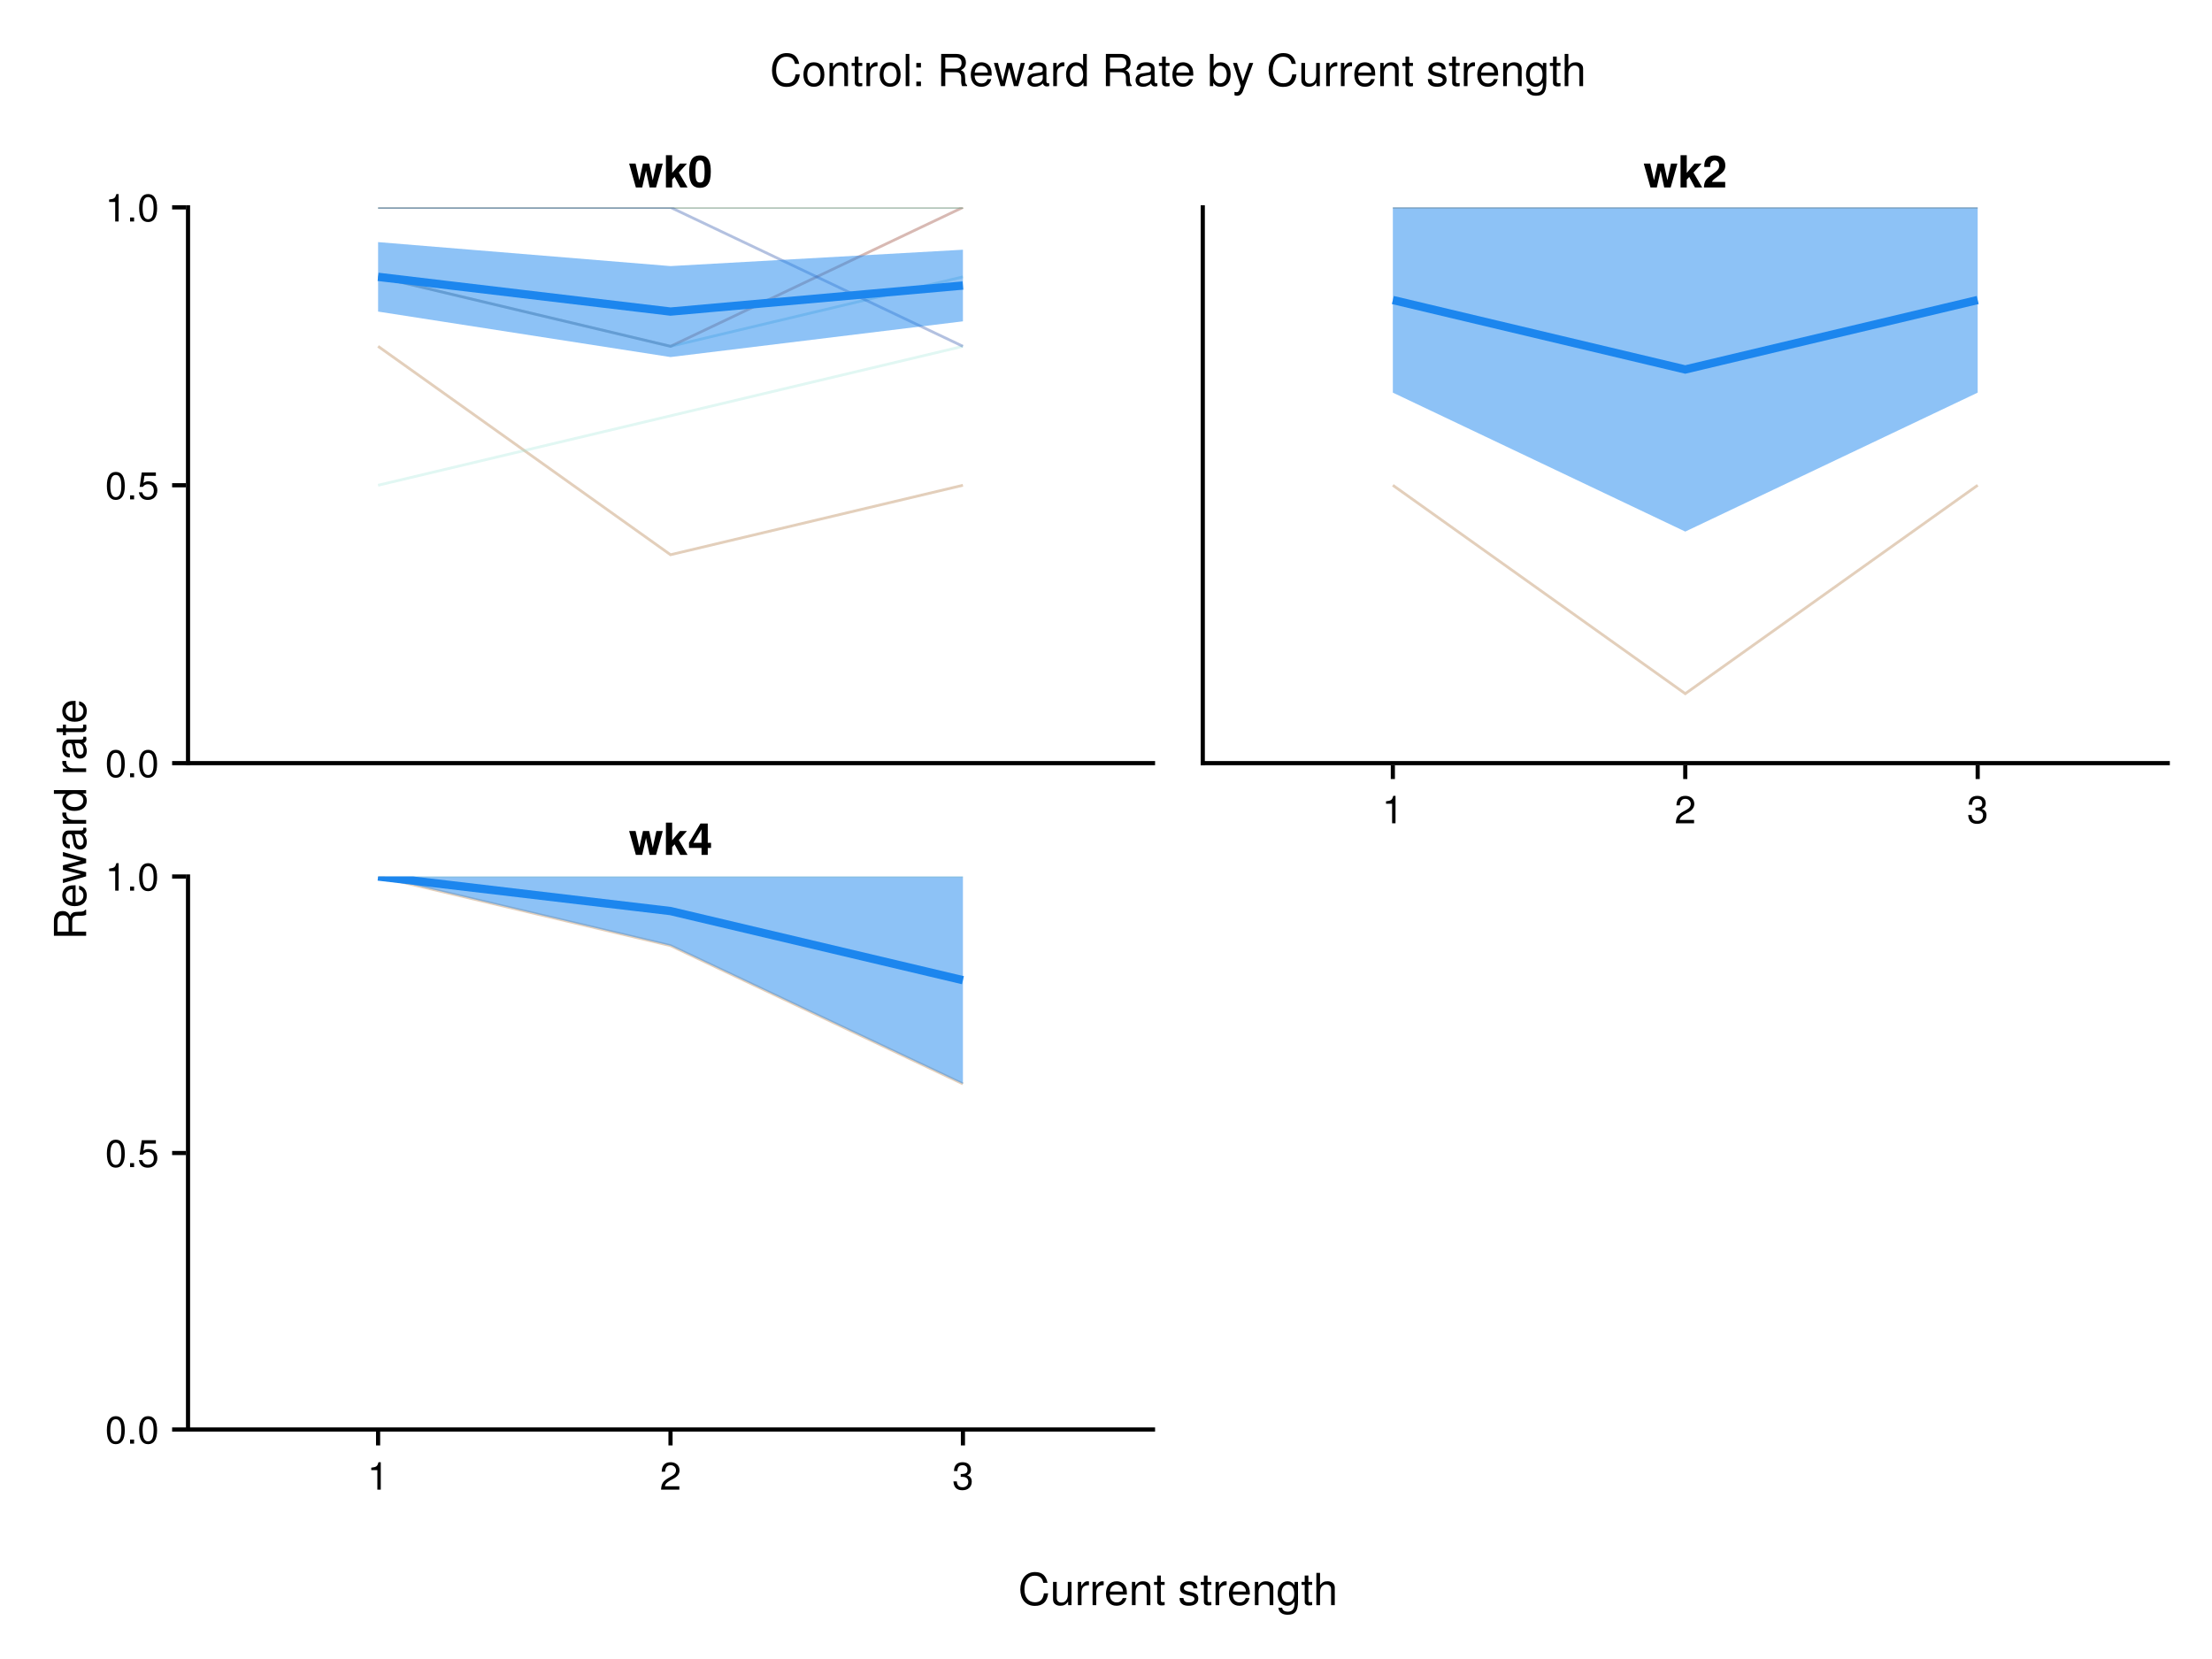 <?xml version="1.0" encoding="UTF-8"?>
<svg xmlns="http://www.w3.org/2000/svg" xmlns:xlink="http://www.w3.org/1999/xlink" width="800" height="600" viewBox="0 0 800 600">
<defs>
<g>
<g id="glyph-0-0-fbd6bccb">
<path d="M 7.094 -4.781 C 7.094 -1.516 5.953 0.203 3.844 0.203 C 1.719 0.203 0.609 -1.516 0.609 -4.859 C 0.609 -8.188 1.703 -9.922 3.844 -9.922 C 6 -9.922 7.094 -8.219 7.094 -4.781 Z M 5.844 -4.891 C 5.844 -7.547 5.188 -8.828 3.844 -8.828 C 2.516 -8.828 1.859 -7.562 1.859 -4.844 C 1.859 -2.125 2.516 -0.812 3.828 -0.812 C 5.188 -0.812 5.844 -2.078 5.844 -4.891 Z M 5.844 -4.891 "/>
</g>
<g id="glyph-0-1-fbd6bccb">
<path d="M 2.672 0 C 2.672 0 1.219 0 1.219 0 C 1.219 0 1.219 -1.453 1.219 -1.453 C 1.219 -1.453 2.672 -1.453 2.672 -1.453 C 2.672 -1.453 2.672 0 2.672 0 Z M 2.672 0 "/>
</g>
<g id="glyph-0-2-fbd6bccb">
<path d="M 7.188 -3.297 C 7.188 -1.188 5.781 0.203 3.781 0.203 C 2.016 0.203 0.891 -0.578 0.484 -2.547 C 0.484 -2.547 1.719 -2.547 1.719 -2.547 C 2.016 -1.422 2.672 -0.875 3.75 -0.875 C 5.094 -0.875 5.922 -1.688 5.922 -3.125 C 5.922 -4.594 5.078 -5.453 3.75 -5.453 C 2.984 -5.453 2.5 -5.203 1.938 -4.516 C 1.938 -4.516 0.797 -4.516 0.797 -4.516 C 0.797 -4.516 1.547 -9.719 1.547 -9.719 C 1.547 -9.719 6.656 -9.719 6.656 -9.719 C 6.656 -9.719 6.656 -8.5 6.656 -8.5 C 6.656 -8.5 2.531 -8.5 2.531 -8.5 C 2.531 -8.5 2.141 -5.938 2.141 -5.938 C 2.719 -6.359 3.281 -6.531 3.969 -6.531 C 5.875 -6.531 7.188 -5.25 7.188 -3.297 Z M 7.188 -3.297 "/>
</g>
<g id="glyph-0-3-fbd6bccb">
<path d="M 4.859 0 C 4.859 0 3.625 0 3.625 0 C 3.625 0 3.625 -7.062 3.625 -7.062 C 3.625 -7.062 1.422 -7.062 1.422 -7.062 C 1.422 -7.062 1.422 -7.953 1.422 -7.953 C 3.328 -8.188 3.609 -8.406 4.047 -9.922 C 4.047 -9.922 4.859 -9.922 4.859 -9.922 C 4.859 -9.922 4.859 0 4.859 0 Z M 4.859 0 "/>
</g>
<g id="glyph-0-4-fbd6bccb">
<path d="M 7.156 -7.016 C 7.156 -5.797 6.438 -4.766 5.047 -4.016 C 5.047 -4.016 3.656 -3.266 3.656 -3.266 C 2.438 -2.547 1.984 -2.031 1.859 -1.219 C 1.859 -1.219 7.078 -1.219 7.078 -1.219 C 7.078 -1.219 7.078 0 7.078 0 C 7.078 0 0.469 0 0.469 0 C 0.594 -2.188 1.188 -3.125 3.266 -4.297 C 3.266 -4.297 4.547 -5.031 4.547 -5.031 C 5.438 -5.531 5.891 -6.203 5.891 -6.984 C 5.891 -8.047 5.047 -8.844 3.938 -8.844 C 2.719 -8.844 2.031 -8.141 1.938 -6.484 C 1.938 -6.484 0.703 -6.484 0.703 -6.484 C 0.766 -8.891 1.953 -9.922 3.969 -9.922 C 5.859 -9.922 7.156 -8.688 7.156 -7.016 Z M 7.156 -7.016 "/>
</g>
<g id="glyph-0-5-fbd6bccb">
<path d="M 7.078 -2.891 C 7.078 -1.016 5.766 0.203 3.719 0.203 C 1.688 0.203 0.609 -0.781 0.453 -3 C 0.453 -3 1.688 -3 1.688 -3 C 1.766 -1.547 2.422 -0.875 3.766 -0.875 C 5.047 -0.875 5.828 -1.625 5.828 -2.875 C 5.828 -3.969 5.125 -4.625 3.766 -4.625 C 3.766 -4.625 3.094 -4.625 3.094 -4.625 C 3.094 -4.625 3.094 -5.656 3.094 -5.656 C 5.062 -5.656 5.531 -6.094 5.531 -7.156 C 5.531 -8.203 4.875 -8.844 3.781 -8.844 C 2.516 -8.844 1.922 -8.188 1.891 -6.719 C 1.891 -6.719 0.656 -6.719 0.656 -6.719 C 0.703 -8.828 1.766 -9.922 3.766 -9.922 C 5.656 -9.922 6.797 -8.906 6.797 -7.203 C 6.797 -6.203 6.328 -5.562 5.406 -5.188 C 6.594 -4.781 7.078 -4.094 7.078 -2.891 Z M 7.078 -2.891 "/>
</g>
<g id="glyph-1-0-fbd6bccb">
<path d="M 12.25 -8.641 C 12.25 -8.641 9.812 0 9.812 0 C 9.812 0 7.484 0 7.484 0 C 7.484 0 6.188 -6.094 6.188 -6.094 C 6.188 -6.094 4.812 0 4.812 0 C 4.812 0 2.516 0 2.516 0 C 2.516 0 0.078 -8.641 0.078 -8.641 C 0.078 -8.641 2.406 -8.641 2.406 -8.641 C 2.406 -8.641 3.781 -2.594 3.781 -2.594 C 3.781 -2.594 5.094 -8.641 5.094 -8.641 C 5.094 -8.641 7.328 -8.641 7.328 -8.641 C 7.328 -8.641 8.625 -2.594 8.625 -2.594 C 8.625 -2.594 9.938 -8.641 9.938 -8.641 C 9.938 -8.641 12.25 -8.641 12.25 -8.641 Z M 12.25 -8.641 "/>
</g>
<g id="glyph-1-1-fbd6bccb">
<path d="M 8.766 0 C 8.766 0 6.141 0 6.141 0 C 6.141 0 4.078 -3.812 4.078 -3.812 C 4.078 -3.812 3.188 -2.828 3.188 -2.828 C 3.188 -2.828 3.188 0 3.188 0 C 3.188 0 0.938 0 0.938 0 C 0.938 0 0.938 -11.656 0.938 -11.656 C 0.938 -11.656 3.188 -11.656 3.188 -11.656 C 3.188 -11.656 3.188 -5.281 3.188 -5.281 C 3.188 -5.281 6.016 -8.641 6.016 -8.641 C 6.016 -8.641 8.562 -8.641 8.562 -8.641 C 8.562 -8.641 5.609 -5.375 5.609 -5.375 C 5.609 -5.375 8.766 0 8.766 0 Z M 8.766 0 "/>
</g>
<g id="glyph-1-2-fbd6bccb">
<path d="M 8.234 -7.984 C 8.234 -6.453 7.656 -5.578 5.703 -4.141 C 4.031 -2.922 3.688 -2.609 3.391 -2 C 3.391 -2 8.188 -2 8.188 -2 C 8.188 -2 8.188 0 8.188 0 C 8.188 0 0.484 0 0.484 0 C 0.594 -2.094 1.188 -3.109 3.109 -4.422 C 5.594 -6.188 6 -6.688 6 -7.938 C 6 -9.078 5.391 -9.766 4.406 -9.766 C 3.375 -9.766 2.781 -9.031 2.781 -7.766 C 2.781 -7.766 2.781 -7.391 2.781 -7.391 C 2.781 -7.391 0.641 -7.391 0.641 -7.391 C 0.625 -7.562 0.625 -7.703 0.625 -7.797 C 0.625 -10.188 2 -11.578 4.359 -11.578 C 6.734 -11.578 8.234 -10.172 8.234 -7.984 Z M 8.234 -7.984 "/>
</g>
<g id="glyph-2-0-fbd6bccb">
<path d="M 8.266 -5.641 C 8.266 -1.172 6.672 0.141 4.375 0.141 C 1.094 0.141 0.469 -2.547 0.469 -5.719 C 0.469 -8.969 1.125 -11.578 4.375 -11.578 C 7.703 -11.578 8.266 -8.859 8.266 -5.641 Z M 6.031 -5.703 C 6.031 -9.219 5.469 -9.781 4.375 -9.781 C 3.172 -9.781 2.703 -9.031 2.703 -5.734 C 2.703 -2.359 3.234 -1.781 4.375 -1.781 C 5.562 -1.781 6.031 -2.516 6.031 -5.703 Z M 6.031 -5.703 "/>
</g>
<g id="glyph-2-1-fbd6bccb">
<path d="M 8.359 -2.516 C 8.359 -2.516 7.172 -2.516 7.172 -2.516 C 7.172 -2.516 7.172 0 7.172 0 C 7.172 0 4.922 0 4.922 0 C 4.922 0 4.922 -2.516 4.922 -2.516 C 4.922 -2.516 0.391 -2.516 0.391 -2.516 C 0.391 -2.516 0.391 -4.406 0.391 -4.406 C 0.391 -4.406 4.531 -11.344 4.531 -11.344 C 4.531 -11.344 7.172 -11.344 7.172 -11.344 C 7.172 -11.344 7.172 -4.375 7.172 -4.375 C 7.172 -4.375 8.359 -4.375 8.359 -4.375 C 8.359 -4.375 8.359 -2.516 8.359 -2.516 Z M 4.922 -4.375 C 4.922 -4.375 4.922 -9.219 4.922 -9.219 C 4.922 -9.219 1.969 -4.375 1.969 -4.375 C 1.969 -4.375 4.922 -4.375 4.922 -4.375 Z M 4.922 -4.375 "/>
</g>
<g id="glyph-3-0-fbd6bccb">
<path d="M 0 -10.859 C 0 -10.859 0 -9.062 0 -9.062 C -0.484 -8.844 -1.188 -8.703 -1.906 -8.719 C -1.906 -8.719 -2.938 -8.734 -2.938 -8.734 C -4.391 -8.75 -5.031 -8.125 -5.031 -6.812 C -5.031 -6.812 -5.031 -2.969 -5.031 -2.969 C -5.031 -2.969 0 -2.969 0 -2.969 C 0 -2.969 0 -1.484 0 -1.484 C 0 -1.484 -11.656 -1.484 -11.656 -1.484 C -11.656 -1.484 -11.656 -6.859 -11.656 -6.859 C -11.656 -9.156 -10.562 -10.422 -8.547 -10.422 C -7.219 -10.422 -6.406 -9.891 -5.766 -8.578 C -5.219 -9.844 -4.641 -10.125 -2.719 -10.156 C -1.172 -10.172 -0.75 -10.297 -0.375 -10.859 C -0.375 -10.859 0 -10.859 0 -10.859 Z M -8.344 -8.859 C -9.641 -8.859 -10.359 -8.234 -10.359 -6.578 C -10.359 -6.578 -10.359 -2.969 -10.359 -2.969 C -10.359 -2.969 -6.344 -2.969 -6.344 -2.969 C -6.344 -2.969 -6.344 -6.578 -6.344 -6.578 C -6.344 -8.156 -6.953 -8.859 -8.344 -8.859 Z M -8.344 -8.859 "/>
</g>
<g id="glyph-3-1-fbd6bccb">
<path d="M -0.031 -8.562 C 0.078 -8.125 0.109 -7.922 0.109 -7.641 C 0.109 -6.984 -0.359 -6.422 -0.984 -6.266 C -0.203 -5.531 0.234 -4.5 0.234 -3.422 C 0.234 -1.734 -0.656 -0.672 -2.172 -0.672 C -3.203 -0.672 -3.953 -1.172 -4.359 -2.141 C -4.562 -2.656 -4.625 -2.938 -4.859 -4.828 C -4.984 -5.891 -5.234 -6.219 -5.797 -6.219 C -5.797 -6.219 -6.141 -6.219 -6.141 -6.219 C -6.938 -6.219 -7.391 -5.547 -7.391 -4.359 C -7.391 -3.109 -6.922 -2.5 -5.906 -2.391 C -5.906 -2.391 -5.906 -1.047 -5.906 -1.047 C -7.844 -1.125 -8.625 -2.375 -8.625 -4.406 C -8.625 -6.469 -7.828 -7.547 -6.344 -7.547 C -6.344 -7.547 -1.656 -7.547 -1.656 -7.547 C -1.25 -7.547 -1.016 -7.812 -1.016 -8.266 C -1.016 -8.359 -1.016 -8.422 -1.047 -8.562 C -1.047 -8.562 -0.031 -8.562 -0.031 -8.562 Z M -2.891 -6.219 C -2.891 -6.219 -4.141 -6.219 -4.141 -6.219 C -3.938 -5.781 -3.875 -5.484 -3.688 -4.078 C -3.469 -2.656 -3.094 -2.062 -2.203 -2.062 C -1.297 -2.062 -0.922 -2.672 -0.922 -3.719 C -0.922 -5.016 -1.703 -6.219 -2.891 -6.219 Z M -2.891 -6.219 "/>
</g>
<g id="glyph-4-0-fbd6bccb">
<path d="M -3.812 -8.203 C -3.812 -8.203 -3.812 -2.031 -3.812 -2.031 C -1.891 -2.062 -0.984 -3.109 -0.984 -4.5 C -0.984 -5.562 -1.438 -6.312 -2.547 -6.688 C -2.547 -6.688 -2.547 -8.031 -2.547 -8.031 C -0.844 -7.703 0.234 -6.375 0.234 -4.453 C 0.234 -2.094 -1.391 -0.641 -4.141 -0.641 C -6.891 -0.641 -8.625 -2.141 -8.625 -4.484 C -8.625 -6.047 -7.797 -7.328 -6.422 -7.875 C -5.797 -8.109 -5.031 -8.203 -3.812 -8.203 Z M -4.984 -6.781 C -6.297 -6.781 -7.391 -5.781 -7.391 -4.469 C -7.391 -3.125 -6.391 -2.172 -4.891 -2.062 C -4.891 -2.062 -4.891 -6.766 -4.891 -6.766 C -4.922 -6.781 -4.984 -6.781 -4.984 -6.781 Z M -4.984 -6.781 "/>
</g>
<g id="glyph-4-1-fbd6bccb">
<path d="M -7.219 -5.141 C -7.188 -3.078 -6.234 -2.453 -4.359 -2.453 C -4.359 -2.453 0 -2.453 0 -2.453 C 0 -2.453 0 -1.125 0 -1.125 C 0 -1.125 -8.391 -1.125 -8.391 -1.125 C -8.391 -1.125 -8.391 -2.344 -8.391 -2.344 C -8.391 -2.344 -6.859 -2.344 -6.859 -2.344 C -8.109 -3.109 -8.625 -3.766 -8.625 -4.625 C -8.625 -4.797 -8.609 -4.906 -8.578 -5.141 C -8.578 -5.141 -7.219 -5.141 -7.219 -5.141 Z M -7.219 -5.141 "/>
</g>
<g id="glyph-4-2-fbd6bccb">
<path d="M 0 -4.062 C 0.078 -3.609 0.109 -3.297 0.109 -2.969 C 0.109 -1.938 -0.375 -1.359 -1.219 -1.359 C -1.219 -1.359 -7.297 -1.359 -7.297 -1.359 C -7.297 -1.359 -7.297 -0.219 -7.297 -0.219 C -7.297 -0.219 -8.391 -0.219 -8.391 -0.219 C -8.391 -0.219 -8.391 -1.359 -8.391 -1.359 C -8.391 -1.359 -10.688 -1.359 -10.688 -1.359 C -10.688 -1.359 -10.688 -2.688 -10.688 -2.688 C -10.688 -2.688 -8.391 -2.688 -8.391 -2.688 C -8.391 -2.688 -8.391 -4.062 -8.391 -4.062 C -8.391 -4.062 -7.297 -4.062 -7.297 -4.062 C -7.297 -4.062 -7.297 -2.688 -7.297 -2.688 C -7.297 -2.688 -1.812 -2.688 -1.812 -2.688 C -1.219 -2.688 -1.062 -2.844 -1.062 -3.422 C -1.062 -3.688 -1.078 -3.891 -1.125 -4.062 C -1.125 -4.062 0 -4.062 0 -4.062 Z M 0 -4.062 "/>
</g>
<g id="glyph-5-0-fbd6bccb">
<path d="M -8.391 -11.328 C -8.391 -11.328 0 -8.859 0 -8.859 C 0 -8.859 0 -7.344 0 -7.344 C 0 -7.344 -6.578 -5.641 -6.578 -5.641 C -6.578 -5.641 0 -4.031 0 -4.031 C 0 -4.031 0 -2.531 0 -2.531 C 0 -2.531 -8.391 -0.094 -8.391 -0.094 C -8.391 -0.094 -8.391 -1.562 -8.391 -1.562 C -8.391 -1.562 -1.859 -3.281 -1.859 -3.281 C -1.859 -3.281 -8.391 -4.875 -8.391 -4.875 C -8.391 -4.875 -8.391 -6.516 -8.391 -6.516 C -8.391 -6.516 -1.859 -8.156 -1.859 -8.156 C -1.859 -8.156 -8.391 -9.828 -8.391 -9.828 C -8.391 -9.828 -8.391 -11.328 -8.391 -11.328 Z M -8.391 -11.328 "/>
</g>
<g id="glyph-5-1-fbd6bccb">
</g>
<g id="glyph-6-0-fbd6bccb">
<path d="M 0 -7.922 C 0 -7.922 0 -6.734 0 -6.734 C 0 -6.734 -1.234 -6.734 -1.234 -6.734 C -0.188 -6.016 0.234 -5.219 0.234 -4.062 C 0.234 -1.812 -1.438 -0.422 -4.266 -0.422 C -6.938 -0.422 -8.625 -1.844 -8.625 -4.016 C -8.625 -5.141 -8.172 -6.031 -7.328 -6.594 C -7.328 -6.594 -11.656 -6.594 -11.656 -6.594 C -11.656 -6.594 -11.656 -7.922 -11.656 -7.922 C -11.656 -7.922 0 -7.922 0 -7.922 Z M -4.156 -6.594 C -6.094 -6.594 -7.375 -5.688 -7.375 -4.234 C -7.375 -2.781 -6.141 -1.812 -4.188 -1.812 C -2.234 -1.812 -1.016 -2.781 -1.016 -4.25 C -1.016 -5.656 -2.219 -6.594 -4.156 -6.594 Z M -4.156 -6.594 "/>
</g>
<g id="glyph-6-1-fbd6bccb">
<path d="M -7.219 -5.141 C -7.188 -3.078 -6.234 -2.453 -4.359 -2.453 C -4.359 -2.453 0 -2.453 0 -2.453 C 0 -2.453 0 -1.125 0 -1.125 C 0 -1.125 -8.391 -1.125 -8.391 -1.125 C -8.391 -1.125 -8.391 -2.344 -8.391 -2.344 C -8.391 -2.344 -6.859 -2.344 -6.859 -2.344 C -8.109 -3.109 -8.625 -3.766 -8.625 -4.625 C -8.625 -4.797 -8.609 -4.906 -8.578 -5.141 C -8.578 -5.141 -7.219 -5.141 -7.219 -5.141 Z M -7.219 -5.141 "/>
</g>
<g id="glyph-6-2-fbd6bccb">
<path d="M -3.812 -8.203 C -3.812 -8.203 -3.812 -2.031 -3.812 -2.031 C -1.891 -2.062 -0.984 -3.109 -0.984 -4.5 C -0.984 -5.562 -1.438 -6.312 -2.547 -6.688 C -2.547 -6.688 -2.547 -8.031 -2.547 -8.031 C -0.844 -7.703 0.234 -6.375 0.234 -4.453 C 0.234 -2.094 -1.391 -0.641 -4.141 -0.641 C -6.891 -0.641 -8.625 -2.141 -8.625 -4.484 C -8.625 -6.047 -7.797 -7.328 -6.422 -7.875 C -5.797 -8.109 -5.031 -8.203 -3.812 -8.203 Z M -4.984 -6.781 C -6.297 -6.781 -7.391 -5.781 -7.391 -4.469 C -7.391 -3.125 -6.391 -2.172 -4.891 -2.062 C -4.891 -2.062 -4.891 -6.766 -4.891 -6.766 C -4.922 -6.781 -4.984 -6.781 -4.984 -6.781 Z M -4.984 -6.781 "/>
</g>
<g id="glyph-7-0-fbd6bccb">
<path d="M 10.828 -4.25 C 10.484 -1.219 8.875 0.281 6.031 0.281 C 2.609 0.281 0.766 -2.281 0.766 -5.703 C 0.766 -9.109 2.562 -11.953 6.094 -11.953 C 8.656 -11.953 10.125 -10.609 10.594 -8.047 C 10.594 -8.047 9.078 -8.047 9.078 -8.047 C 8.703 -9.828 7.75 -10.641 5.922 -10.641 C 3.656 -10.641 2.25 -8.703 2.25 -5.719 C 2.25 -2.797 3.734 -1.031 6.047 -1.031 C 8.016 -1.031 8.938 -2.047 9.297 -4.25 C 9.297 -4.25 10.828 -4.25 10.828 -4.25 Z M 10.828 -4.25 "/>
</g>
<g id="glyph-7-1-fbd6bccb">
<path d="M 7.719 0 C 7.719 0 6.516 0 6.516 0 C 6.516 0 6.516 -1.297 6.516 -1.297 C 5.734 -0.188 4.938 0.234 3.719 0.234 C 2.078 0.234 1.047 -0.656 1.047 -2.047 C 1.047 -2.047 1.047 -8.391 1.047 -8.391 C 1.047 -8.391 2.375 -8.391 2.375 -8.391 C 2.375 -8.391 2.375 -2.578 2.375 -2.578 C 2.375 -1.562 3.047 -0.922 4.094 -0.922 C 5.484 -0.922 6.391 -2.047 6.391 -3.766 C 6.391 -3.766 6.391 -8.391 6.391 -8.391 C 6.391 -8.391 7.719 -8.391 7.719 -8.391 C 7.719 -8.391 7.719 0 7.719 0 Z M 7.719 0 "/>
</g>
<g id="glyph-7-2-fbd6bccb">
<path d="M 5.141 -7.219 C 3.078 -7.188 2.453 -6.234 2.453 -4.359 C 2.453 -4.359 2.453 0 2.453 0 C 2.453 0 1.125 0 1.125 0 C 1.125 0 1.125 -8.391 1.125 -8.391 C 1.125 -8.391 2.344 -8.391 2.344 -8.391 C 2.344 -8.391 2.344 -6.859 2.344 -6.859 C 3.109 -8.109 3.766 -8.625 4.625 -8.625 C 4.797 -8.625 4.906 -8.609 5.141 -8.578 C 5.141 -8.578 5.141 -7.219 5.141 -7.219 Z M 5.141 -7.219 "/>
</g>
<g id="glyph-7-3-fbd6bccb">
<path d="M 8.203 -3.812 C 8.203 -3.812 2.031 -3.812 2.031 -3.812 C 2.062 -1.891 3.109 -0.984 4.5 -0.984 C 5.562 -0.984 6.312 -1.438 6.688 -2.547 C 6.688 -2.547 8.031 -2.547 8.031 -2.547 C 7.703 -0.844 6.375 0.234 4.453 0.234 C 2.094 0.234 0.641 -1.391 0.641 -4.141 C 0.641 -6.891 2.141 -8.625 4.484 -8.625 C 6.047 -8.625 7.328 -7.797 7.875 -6.422 C 8.109 -5.797 8.203 -5.031 8.203 -3.812 Z M 6.781 -4.984 C 6.781 -6.297 5.781 -7.391 4.469 -7.391 C 3.125 -7.391 2.172 -6.391 2.062 -4.891 C 2.062 -4.891 6.766 -4.891 6.766 -4.891 C 6.781 -4.922 6.781 -4.984 6.781 -4.984 Z M 6.781 -4.984 "/>
</g>
<g id="glyph-7-4-fbd6bccb">
<path d="M 7.797 0 C 7.797 0 6.469 0 6.469 0 C 6.469 0 6.469 -5.812 6.469 -5.812 C 6.469 -6.812 5.797 -7.453 4.734 -7.453 C 3.375 -7.453 2.453 -6.344 2.453 -4.625 C 2.453 -4.625 2.453 0 2.453 0 C 2.453 0 1.125 0 1.125 0 C 1.125 0 1.125 -8.391 1.125 -8.391 C 1.125 -8.391 2.359 -8.391 2.359 -8.391 C 2.359 -8.391 2.359 -6.969 2.359 -6.969 C 3.094 -8.141 3.891 -8.625 5.141 -8.625 C 6.75 -8.625 7.797 -7.734 7.797 -6.344 C 7.797 -6.344 7.797 0 7.797 0 Z M 7.797 0 "/>
</g>
<g id="glyph-7-5-fbd6bccb">
<path d="M 4.062 0 C 3.609 0.078 3.297 0.109 2.969 0.109 C 1.938 0.109 1.359 -0.375 1.359 -1.219 C 1.359 -1.219 1.359 -7.297 1.359 -7.297 C 1.359 -7.297 0.219 -7.297 0.219 -7.297 C 0.219 -7.297 0.219 -8.391 0.219 -8.391 C 0.219 -8.391 1.359 -8.391 1.359 -8.391 C 1.359 -8.391 1.359 -10.688 1.359 -10.688 C 1.359 -10.688 2.688 -10.688 2.688 -10.688 C 2.688 -10.688 2.688 -8.391 2.688 -8.391 C 2.688 -8.391 4.062 -8.391 4.062 -8.391 C 4.062 -8.391 4.062 -7.297 4.062 -7.297 C 4.062 -7.297 2.688 -7.297 2.688 -7.297 C 2.688 -7.297 2.688 -1.812 2.688 -1.812 C 2.688 -1.219 2.844 -1.062 3.422 -1.062 C 3.688 -1.062 3.891 -1.078 4.062 -1.125 C 4.062 -1.125 4.062 0 4.062 0 Z M 4.062 0 "/>
</g>
<g id="glyph-7-6-fbd6bccb">
</g>
<g id="glyph-7-7-fbd6bccb">
<path d="M 7.344 -2.359 C 7.344 -0.734 6 0.234 3.891 0.234 C 1.703 0.234 0.609 -0.625 0.547 -2.562 C 0.547 -2.562 1.953 -2.562 1.953 -2.562 C 2.125 -1.281 2.797 -0.984 4 -0.984 C 5.172 -0.984 5.953 -1.453 5.953 -2.234 C 5.953 -2.844 5.578 -3.125 4.656 -3.344 C 4.656 -3.344 3.406 -3.641 3.406 -3.641 C 1.422 -4.125 0.75 -4.75 0.75 -6.062 C 0.75 -7.609 2.016 -8.625 3.969 -8.625 C 5.906 -8.625 6.984 -7.703 7.016 -6.047 C 7.016 -6.047 5.594 -6.047 5.594 -6.047 C 5.562 -6.922 4.984 -7.391 3.922 -7.391 C 2.828 -7.391 2.141 -6.891 2.141 -6.125 C 2.141 -5.531 2.609 -5.188 3.703 -4.922 C 3.703 -4.922 4.969 -4.625 4.969 -4.625 C 6.641 -4.219 7.344 -3.594 7.344 -2.359 Z M 7.344 -2.359 "/>
</g>
<g id="glyph-7-8-fbd6bccb">
<path d="M 7.828 -1.375 C 7.828 2.312 6.703 3.484 4.078 3.484 C 2.109 3.484 0.875 2.547 0.734 0.953 C 0.734 0.953 2.094 0.953 2.094 0.953 C 2.25 1.984 3.078 2.375 4.125 2.375 C 5.688 2.375 6.594 1.516 6.594 -0.703 C 6.594 -0.703 6.594 -1.266 6.594 -1.266 C 5.719 -0.203 4.969 0.234 3.922 0.234 C 1.953 0.234 0.469 -1.469 0.469 -4.109 C 0.469 -6.828 1.906 -8.625 4.031 -8.625 C 5.109 -8.625 5.922 -8.156 6.594 -7.172 C 6.594 -7.172 6.594 -8.391 6.594 -8.391 C 6.594 -8.391 7.828 -8.391 7.828 -8.391 C 7.828 -8.391 7.828 -1.375 7.828 -1.375 Z M 6.469 -4.141 C 6.469 -6.172 5.609 -7.391 4.172 -7.391 C 2.75 -7.391 1.859 -6.203 1.859 -4.188 C 1.859 -2.156 2.734 -0.984 4.188 -0.984 C 5.594 -0.984 6.469 -2.141 6.469 -4.141 Z M 6.469 -4.141 "/>
</g>
<g id="glyph-7-9-fbd6bccb">
<path d="M 7.781 0 C 7.781 0 6.453 0 6.453 0 C 6.453 0 6.453 -5.812 6.453 -5.812 C 6.453 -6.906 5.656 -7.453 4.719 -7.453 C 3.344 -7.453 2.453 -6.344 2.453 -4.625 C 2.453 -4.625 2.453 0 2.453 0 C 2.453 0 1.125 0 1.125 0 C 1.125 0 1.125 -11.656 1.125 -11.656 C 1.125 -11.656 2.453 -11.656 2.453 -11.656 C 2.453 -11.656 2.453 -7.234 2.453 -7.234 C 3.234 -8.25 3.953 -8.625 5.141 -8.625 C 6.766 -8.625 7.781 -7.75 7.781 -6.344 C 7.781 -6.344 7.781 0 7.781 0 Z M 7.781 0 "/>
</g>
<g id="glyph-8-0-fbd6bccb">
<path d="M 10.828 -4.25 C 10.484 -1.219 8.875 0.281 6.031 0.281 C 2.609 0.281 0.766 -2.281 0.766 -5.703 C 0.766 -9.109 2.562 -11.953 6.094 -11.953 C 8.656 -11.953 10.125 -10.609 10.594 -8.047 C 10.594 -8.047 9.078 -8.047 9.078 -8.047 C 8.703 -9.828 7.75 -10.641 5.922 -10.641 C 3.656 -10.641 2.25 -8.703 2.25 -5.719 C 2.25 -2.797 3.734 -1.031 6.047 -1.031 C 8.016 -1.031 8.938 -2.047 9.297 -4.25 C 9.297 -4.25 10.828 -4.25 10.828 -4.25 Z M 10.828 -4.25 "/>
</g>
<g id="glyph-8-1-fbd6bccb">
<path d="M 8.156 -4.125 C 8.156 -1.375 6.719 0.234 4.375 0.234 C 1.984 0.234 0.578 -1.375 0.578 -4.188 C 0.578 -7.016 2 -8.625 4.359 -8.625 C 6.766 -8.625 8.156 -7.031 8.156 -4.125 Z M 6.766 -4.141 C 6.766 -6.219 5.875 -7.391 4.375 -7.391 C 2.875 -7.391 1.969 -6.203 1.969 -4.188 C 1.969 -2.156 2.875 -0.984 4.375 -0.984 C 5.844 -0.984 6.766 -2.172 6.766 -4.141 Z M 6.766 -4.141 "/>
</g>
<g id="glyph-8-2-fbd6bccb">
<path d="M 7.797 0 C 7.797 0 6.469 0 6.469 0 C 6.469 0 6.469 -5.812 6.469 -5.812 C 6.469 -6.812 5.797 -7.453 4.734 -7.453 C 3.375 -7.453 2.453 -6.344 2.453 -4.625 C 2.453 -4.625 2.453 0 2.453 0 C 2.453 0 1.125 0 1.125 0 C 1.125 0 1.125 -8.391 1.125 -8.391 C 1.125 -8.391 2.359 -8.391 2.359 -8.391 C 2.359 -8.391 2.359 -6.969 2.359 -6.969 C 3.094 -8.141 3.891 -8.625 5.141 -8.625 C 6.75 -8.625 7.797 -7.734 7.797 -6.344 C 7.797 -6.344 7.797 0 7.797 0 Z M 7.797 0 "/>
</g>
<g id="glyph-8-3-fbd6bccb">
<path d="M 4.062 0 C 3.609 0.078 3.297 0.109 2.969 0.109 C 1.938 0.109 1.359 -0.375 1.359 -1.219 C 1.359 -1.219 1.359 -7.297 1.359 -7.297 C 1.359 -7.297 0.219 -7.297 0.219 -7.297 C 0.219 -7.297 0.219 -8.391 0.219 -8.391 C 0.219 -8.391 1.359 -8.391 1.359 -8.391 C 1.359 -8.391 1.359 -10.688 1.359 -10.688 C 1.359 -10.688 2.688 -10.688 2.688 -10.688 C 2.688 -10.688 2.688 -8.391 2.688 -8.391 C 2.688 -8.391 4.062 -8.391 4.062 -8.391 C 4.062 -8.391 4.062 -7.297 4.062 -7.297 C 4.062 -7.297 2.688 -7.297 2.688 -7.297 C 2.688 -7.297 2.688 -1.812 2.688 -1.812 C 2.688 -1.219 2.844 -1.062 3.422 -1.062 C 3.688 -1.062 3.891 -1.078 4.062 -1.125 C 4.062 -1.125 4.062 0 4.062 0 Z M 4.062 0 "/>
</g>
<g id="glyph-8-4-fbd6bccb">
<path d="M 5.141 -7.219 C 3.078 -7.188 2.453 -6.234 2.453 -4.359 C 2.453 -4.359 2.453 0 2.453 0 C 2.453 0 1.125 0 1.125 0 C 1.125 0 1.125 -8.391 1.125 -8.391 C 1.125 -8.391 2.344 -8.391 2.344 -8.391 C 2.344 -8.391 2.344 -6.859 2.344 -6.859 C 3.109 -8.109 3.766 -8.625 4.625 -8.625 C 4.797 -8.625 4.906 -8.609 5.141 -8.578 C 5.141 -8.578 5.141 -7.219 5.141 -7.219 Z M 5.141 -7.219 "/>
</g>
<g id="glyph-8-5-fbd6bccb">
<path d="M 2.422 0 C 2.422 0 1.094 0 1.094 0 C 1.094 0 1.094 -11.656 1.094 -11.656 C 1.094 -11.656 2.422 -11.656 2.422 -11.656 C 2.422 -11.656 2.422 0 2.422 0 Z M 2.422 0 "/>
</g>
<g id="glyph-8-6-fbd6bccb">
<path d="M 3.062 0 C 3.062 0 1.391 0 1.391 0 C 1.391 0 1.391 -1.656 1.391 -1.656 C 1.391 -1.656 3.062 -1.656 3.062 -1.656 C 3.062 -1.656 3.062 0 3.062 0 Z M 3.062 -6.719 C 3.062 -6.719 1.391 -6.719 1.391 -6.719 C 1.391 -6.719 1.391 -8.391 1.391 -8.391 C 1.391 -8.391 3.062 -8.391 3.062 -8.391 C 3.062 -8.391 3.062 -6.719 3.062 -6.719 Z M 3.062 -6.719 "/>
</g>
<g id="glyph-8-7-fbd6bccb">
</g>
<g id="glyph-8-8-fbd6bccb">
<path d="M 10.859 0 C 10.859 0 9.062 0 9.062 0 C 8.844 -0.484 8.703 -1.188 8.719 -1.906 C 8.719 -1.906 8.734 -2.938 8.734 -2.938 C 8.75 -4.391 8.125 -5.031 6.812 -5.031 C 6.812 -5.031 2.969 -5.031 2.969 -5.031 C 2.969 -5.031 2.969 0 2.969 0 C 2.969 0 1.484 0 1.484 0 C 1.484 0 1.484 -11.656 1.484 -11.656 C 1.484 -11.656 6.859 -11.656 6.859 -11.656 C 9.156 -11.656 10.422 -10.562 10.422 -8.547 C 10.422 -7.219 9.891 -6.406 8.578 -5.766 C 9.844 -5.219 10.125 -4.641 10.156 -2.719 C 10.172 -1.172 10.297 -0.75 10.859 -0.375 C 10.859 -0.375 10.859 0 10.859 0 Z M 8.859 -8.344 C 8.859 -9.641 8.234 -10.359 6.578 -10.359 C 6.578 -10.359 2.969 -10.359 2.969 -10.359 C 2.969 -10.359 2.969 -6.344 2.969 -6.344 C 2.969 -6.344 6.578 -6.344 6.578 -6.344 C 8.156 -6.344 8.859 -6.953 8.859 -8.344 Z M 8.859 -8.344 "/>
</g>
<g id="glyph-8-9-fbd6bccb">
<path d="M 8.203 -3.812 C 8.203 -3.812 2.031 -3.812 2.031 -3.812 C 2.062 -1.891 3.109 -0.984 4.5 -0.984 C 5.562 -0.984 6.312 -1.438 6.688 -2.547 C 6.688 -2.547 8.031 -2.547 8.031 -2.547 C 7.703 -0.844 6.375 0.234 4.453 0.234 C 2.094 0.234 0.641 -1.391 0.641 -4.141 C 0.641 -6.891 2.141 -8.625 4.484 -8.625 C 6.047 -8.625 7.328 -7.797 7.875 -6.422 C 8.109 -5.797 8.203 -5.031 8.203 -3.812 Z M 6.781 -4.984 C 6.781 -6.297 5.781 -7.391 4.469 -7.391 C 3.125 -7.391 2.172 -6.391 2.062 -4.891 C 2.062 -4.891 6.766 -4.891 6.766 -4.891 C 6.781 -4.922 6.781 -4.984 6.781 -4.984 Z M 6.781 -4.984 "/>
</g>
<g id="glyph-8-10-fbd6bccb">
<path d="M 11.328 -8.391 C 11.328 -8.391 8.859 0 8.859 0 C 8.859 0 7.344 0 7.344 0 C 7.344 0 5.641 -6.578 5.641 -6.578 C 5.641 -6.578 4.031 0 4.031 0 C 4.031 0 2.531 0 2.531 0 C 2.531 0 0.094 -8.391 0.094 -8.391 C 0.094 -8.391 1.562 -8.391 1.562 -8.391 C 1.562 -8.391 3.281 -1.859 3.281 -1.859 C 3.281 -1.859 4.875 -8.391 4.875 -8.391 C 4.875 -8.391 6.516 -8.391 6.516 -8.391 C 6.516 -8.391 8.156 -1.859 8.156 -1.859 C 8.156 -1.859 9.828 -8.391 9.828 -8.391 C 9.828 -8.391 11.328 -8.391 11.328 -8.391 Z M 11.328 -8.391 "/>
</g>
<g id="glyph-8-11-fbd6bccb">
<path d="M 8.562 -0.031 C 8.125 0.078 7.922 0.109 7.641 0.109 C 6.984 0.109 6.422 -0.359 6.266 -0.984 C 5.531 -0.203 4.5 0.234 3.422 0.234 C 1.734 0.234 0.672 -0.656 0.672 -2.172 C 0.672 -3.203 1.172 -3.953 2.141 -4.359 C 2.656 -4.562 2.938 -4.625 4.828 -4.859 C 5.891 -4.984 6.219 -5.234 6.219 -5.797 C 6.219 -5.797 6.219 -6.141 6.219 -6.141 C 6.219 -6.938 5.547 -7.391 4.359 -7.391 C 3.109 -7.391 2.5 -6.922 2.391 -5.906 C 2.391 -5.906 1.047 -5.906 1.047 -5.906 C 1.125 -7.844 2.375 -8.625 4.406 -8.625 C 6.469 -8.625 7.547 -7.828 7.547 -6.344 C 7.547 -6.344 7.547 -1.656 7.547 -1.656 C 7.547 -1.25 7.812 -1.016 8.266 -1.016 C 8.359 -1.016 8.422 -1.016 8.562 -1.047 C 8.562 -1.047 8.562 -0.031 8.562 -0.031 Z M 6.219 -2.891 C 6.219 -2.891 6.219 -4.141 6.219 -4.141 C 5.781 -3.938 5.484 -3.875 4.078 -3.688 C 2.656 -3.469 2.062 -3.094 2.062 -2.203 C 2.062 -1.297 2.672 -0.922 3.719 -0.922 C 5.016 -0.922 6.219 -1.703 6.219 -2.891 Z M 6.219 -2.891 "/>
</g>
<g id="glyph-8-12-fbd6bccb">
<path d="M 7.922 0 C 7.922 0 6.734 0 6.734 0 C 6.734 0 6.734 -1.234 6.734 -1.234 C 6.016 -0.188 5.219 0.234 4.062 0.234 C 1.812 0.234 0.422 -1.438 0.422 -4.266 C 0.422 -6.938 1.844 -8.625 4.016 -8.625 C 5.141 -8.625 6.031 -8.172 6.594 -7.328 C 6.594 -7.328 6.594 -11.656 6.594 -11.656 C 6.594 -11.656 7.922 -11.656 7.922 -11.656 C 7.922 -11.656 7.922 0 7.922 0 Z M 6.594 -4.156 C 6.594 -6.094 5.688 -7.375 4.234 -7.375 C 2.781 -7.375 1.812 -6.141 1.812 -4.188 C 1.812 -2.234 2.781 -1.016 4.25 -1.016 C 5.656 -1.016 6.594 -2.219 6.594 -4.156 Z M 6.594 -4.156 "/>
</g>
<g id="glyph-8-13-fbd6bccb">
<path d="M 8.375 -4.281 C 8.375 -1.562 6.922 0.234 4.719 0.234 C 3.547 0.234 2.703 -0.219 2.062 -1.203 C 2.062 -1.203 2.062 0 2.062 0 C 2.062 0 0.859 0 0.859 0 C 0.859 0 0.859 -11.656 0.859 -11.656 C 0.859 -11.656 2.188 -11.656 2.188 -11.656 C 2.188 -11.656 2.188 -7.25 2.188 -7.25 C 2.812 -8.188 3.625 -8.625 4.781 -8.625 C 6.984 -8.625 8.375 -7.016 8.375 -4.281 Z M 6.969 -4.203 C 6.969 -6.078 6.016 -7.375 4.531 -7.375 C 3.125 -7.438 2.188 -6.156 2.188 -4.188 C 2.188 -2.281 3.125 -1.016 4.531 -1.016 C 5.984 -1.016 6.969 -2.297 6.969 -4.203 Z M 6.969 -4.203 "/>
</g>
<g id="glyph-8-14-fbd6bccb">
<path d="M 7.641 -8.391 C 7.641 -8.391 3.922 1.766 3.922 1.766 C 3.469 2.953 2.703 3.484 1.766 3.484 C 1.406 3.484 1.141 3.422 0.859 3.281 C 0.859 3.281 0.859 2.078 0.859 2.078 C 1.156 2.141 1.375 2.172 1.562 2.172 C 2.141 2.172 2.422 1.953 2.641 1.359 C 2.641 1.359 3.156 0.031 3.156 0.031 C 3.156 0.031 0.312 -8.391 0.312 -8.391 C 0.312 -8.391 1.75 -8.391 1.75 -8.391 C 1.75 -8.391 3.891 -1.859 3.891 -1.859 C 3.891 -1.859 6.203 -8.391 6.203 -8.391 C 6.203 -8.391 7.641 -8.391 7.641 -8.391 Z M 7.641 -8.391 "/>
</g>
<g id="glyph-8-15-fbd6bccb">
<path d="M 7.719 0 C 7.719 0 6.516 0 6.516 0 C 6.516 0 6.516 -1.297 6.516 -1.297 C 5.734 -0.188 4.938 0.234 3.719 0.234 C 2.078 0.234 1.047 -0.656 1.047 -2.047 C 1.047 -2.047 1.047 -8.391 1.047 -8.391 C 1.047 -8.391 2.375 -8.391 2.375 -8.391 C 2.375 -8.391 2.375 -2.578 2.375 -2.578 C 2.375 -1.562 3.047 -0.922 4.094 -0.922 C 5.484 -0.922 6.391 -2.047 6.391 -3.766 C 6.391 -3.766 6.391 -8.391 6.391 -8.391 C 6.391 -8.391 7.719 -8.391 7.719 -8.391 C 7.719 -8.391 7.719 0 7.719 0 Z M 7.719 0 "/>
</g>
<g id="glyph-8-16-fbd6bccb">
<path d="M 7.344 -2.359 C 7.344 -0.734 6 0.234 3.891 0.234 C 1.703 0.234 0.609 -0.625 0.547 -2.562 C 0.547 -2.562 1.953 -2.562 1.953 -2.562 C 2.125 -1.281 2.797 -0.984 4 -0.984 C 5.172 -0.984 5.953 -1.453 5.953 -2.234 C 5.953 -2.844 5.578 -3.125 4.656 -3.344 C 4.656 -3.344 3.406 -3.641 3.406 -3.641 C 1.422 -4.125 0.75 -4.75 0.75 -6.062 C 0.75 -7.609 2.016 -8.625 3.969 -8.625 C 5.906 -8.625 6.984 -7.703 7.016 -6.047 C 7.016 -6.047 5.594 -6.047 5.594 -6.047 C 5.562 -6.922 4.984 -7.391 3.922 -7.391 C 2.828 -7.391 2.141 -6.891 2.141 -6.125 C 2.141 -5.531 2.609 -5.188 3.703 -4.922 C 3.703 -4.922 4.969 -4.625 4.969 -4.625 C 6.641 -4.219 7.344 -3.594 7.344 -2.359 Z M 7.344 -2.359 "/>
</g>
<g id="glyph-8-17-fbd6bccb">
<path d="M 7.828 -1.375 C 7.828 2.312 6.703 3.484 4.078 3.484 C 2.109 3.484 0.875 2.547 0.734 0.953 C 0.734 0.953 2.094 0.953 2.094 0.953 C 2.25 1.984 3.078 2.375 4.125 2.375 C 5.688 2.375 6.594 1.516 6.594 -0.703 C 6.594 -0.703 6.594 -1.266 6.594 -1.266 C 5.719 -0.203 4.969 0.234 3.922 0.234 C 1.953 0.234 0.469 -1.469 0.469 -4.109 C 0.469 -6.828 1.906 -8.625 4.031 -8.625 C 5.109 -8.625 5.922 -8.156 6.594 -7.172 C 6.594 -7.172 6.594 -8.391 6.594 -8.391 C 6.594 -8.391 7.828 -8.391 7.828 -8.391 C 7.828 -8.391 7.828 -1.375 7.828 -1.375 Z M 6.469 -4.141 C 6.469 -6.172 5.609 -7.391 4.172 -7.391 C 2.75 -7.391 1.859 -6.203 1.859 -4.188 C 1.859 -2.156 2.734 -0.984 4.188 -0.984 C 5.594 -0.984 6.469 -2.141 6.469 -4.141 Z M 6.469 -4.141 "/>
</g>
<g id="glyph-8-18-fbd6bccb">
<path d="M 7.781 0 C 7.781 0 6.453 0 6.453 0 C 6.453 0 6.453 -5.812 6.453 -5.812 C 6.453 -6.906 5.656 -7.453 4.719 -7.453 C 3.344 -7.453 2.453 -6.344 2.453 -4.625 C 2.453 -4.625 2.453 0 2.453 0 C 2.453 0 1.125 0 1.125 0 C 1.125 0 1.125 -11.656 1.125 -11.656 C 1.125 -11.656 2.453 -11.656 2.453 -11.656 C 2.453 -11.656 2.453 -7.234 2.453 -7.234 C 3.234 -8.25 3.953 -8.625 5.141 -8.625 C 6.766 -8.625 7.781 -7.75 7.781 -6.344 C 7.781 -6.344 7.781 0 7.781 0 Z M 7.781 0 "/>
</g>
</g>
<clipPath id="clip-0-fbd6bccb">
<path clip-rule="nonzero" d="M 133 75 L 352 75 L 352 129 L 133 129 Z M 133 75 "/>
</clipPath>
<clipPath id="clip-1-fbd6bccb">
<path clip-rule="nonzero" d="M 136 75 L 349 75 L 349 76 L 136 76 Z M 136 75 "/>
</clipPath>
<clipPath id="clip-2-fbd6bccb">
<path clip-rule="nonzero" d="M 136 75 L 349 75 L 349 76 L 136 76 Z M 136 75 "/>
</clipPath>
<clipPath id="clip-3-fbd6bccb">
<path clip-rule="nonzero" d="M 133 75 L 352 75 L 352 129 L 133 129 Z M 133 75 "/>
</clipPath>
<clipPath id="clip-4-fbd6bccb">
<path clip-rule="nonzero" d="M 133 317 L 352 317 L 352 395 L 133 395 Z M 133 317 "/>
</clipPath>
<clipPath id="clip-5-fbd6bccb">
<path clip-rule="nonzero" d="M 136 317 L 349 317 L 349 318 L 136 318 Z M 136 317 "/>
</clipPath>
<clipPath id="clip-6-fbd6bccb">
<path clip-rule="nonzero" d="M 128 317 L 357 317 L 357 363 L 128 363 Z M 128 317 "/>
</clipPath>
<clipPath id="clip-7-fbd6bccb">
<path clip-rule="nonzero" d="M 503 75 L 716 75 L 716 76 L 503 76 Z M 503 75 "/>
</clipPath>
<clipPath id="clip-8-fbd6bccb">
<path clip-rule="nonzero" d="M 503 75 L 716 75 L 716 76 L 503 76 Z M 503 75 "/>
</clipPath>
</defs>
<rect x="-80" y="-60" width="960" height="720" fill="rgb(100%, 100%, 100%)" fill-opacity="1"/>
<path fill-rule="nonzero" fill="rgb(100%, 100%, 100%)" fill-opacity="1" d="M 68 276 L 417 276 L 417 75 L 68 75 Z M 68 276 "/>
<path fill-rule="nonzero" fill="rgb(100%, 100%, 100%)" fill-opacity="1" d="M 68 517 L 417 517 L 417 317 L 68 317 Z M 68 517 "/>
<path fill-rule="nonzero" fill="rgb(100%, 100%, 100%)" fill-opacity="1" d="M 435 276 L 784 276 L 784 75 L 435 75 Z M 435 276 "/>
<g fill="rgb(0%, 0%, 0%)" fill-opacity="1">
<use xlink:href="#glyph-0-0-fbd6bccb" x="38.04" y="281.103"/>
</g>
<g fill="rgb(0%, 0%, 0%)" fill-opacity="1">
<use xlink:href="#glyph-0-1-fbd6bccb" x="45.824" y="281.103"/>
</g>
<g fill="rgb(0%, 0%, 0%)" fill-opacity="1">
<use xlink:href="#glyph-0-0-fbd6bccb" x="49.716" y="281.103"/>
</g>
<g fill="rgb(0%, 0%, 0%)" fill-opacity="1">
<use xlink:href="#glyph-0-0-fbd6bccb" x="38.04" y="180.603"/>
</g>
<g fill="rgb(0%, 0%, 0%)" fill-opacity="1">
<use xlink:href="#glyph-0-1-fbd6bccb" x="45.824" y="180.603"/>
</g>
<g fill="rgb(0%, 0%, 0%)" fill-opacity="1">
<use xlink:href="#glyph-0-2-fbd6bccb" x="49.716" y="180.603"/>
</g>
<g fill="rgb(0%, 0%, 0%)" fill-opacity="1">
<use xlink:href="#glyph-0-3-fbd6bccb" x="38.04" y="80.103"/>
</g>
<g fill="rgb(0%, 0%, 0%)" fill-opacity="1">
<use xlink:href="#glyph-0-1-fbd6bccb" x="45.824" y="80.103"/>
</g>
<g fill="rgb(0%, 0%, 0%)" fill-opacity="1">
<use xlink:href="#glyph-0-0-fbd6bccb" x="49.716" y="80.103"/>
</g>
<g clip-path="url(#clip-0-fbd6bccb)">
<path fill="none" stroke-width="1" stroke-linecap="butt" stroke-linejoin="miter" stroke="rgb(49.23%, 9.08%, 0.01%)" stroke-opacity="0.3" stroke-miterlimit="2" d="M 136.742 100.125 L 242.5 125.25 L 348.258 75 "/>
</g>
<path fill="none" stroke-width="1" stroke-linecap="butt" stroke-linejoin="miter" stroke="rgb(62.913%, 37.486%, 10.64%)" stroke-opacity="0.3" stroke-miterlimit="2" d="M 136.742 125.25 L 242.5 200.625 L 348.258 175.5 "/>
<g clip-path="url(#clip-1-fbd6bccb)">
<path fill="none" stroke-width="1" stroke-linecap="butt" stroke-linejoin="miter" stroke="rgb(74.421%, 61.404%, 24.194%)" stroke-opacity="0.3" stroke-miterlimit="2" d="M 136.742 75 L 348.258 75 "/>
<path fill="none" stroke-width="1" stroke-linecap="butt" stroke-linejoin="miter" stroke="rgb(82.236%, 87.294%, 60.091%)" stroke-opacity="0.3" stroke-miterlimit="2" d="M 136.742 75 L 348.258 75 "/>
</g>
<path fill="none" stroke-width="1" stroke-linecap="butt" stroke-linejoin="miter" stroke="rgb(60.867%, 88.76%, 83.579%)" stroke-opacity="0.3" stroke-miterlimit="2" d="M 136.742 175.5 L 348.258 125.25 "/>
<path fill="none" stroke-width="1" stroke-linecap="butt" stroke-linejoin="miter" stroke="rgb(27.29%, 67.506%, 80.144%)" stroke-opacity="0.3" stroke-miterlimit="2" d="M 136.742 100.125 L 242.5 125.25 L 348.258 100.125 "/>
<g clip-path="url(#clip-2-fbd6bccb)">
<path fill="none" stroke-width="1" stroke-linecap="butt" stroke-linejoin="miter" stroke="rgb(14.33%, 44.546%, 70.676%)" stroke-opacity="0.3" stroke-miterlimit="2" d="M 136.742 75 L 348.258 75 "/>
</g>
<g clip-path="url(#clip-3-fbd6bccb)">
<path fill="none" stroke-width="1" stroke-linecap="butt" stroke-linejoin="miter" stroke="rgb(0.98%, 19.21%, 59.67%)" stroke-opacity="0.3" stroke-miterlimit="2" d="M 136.742 75 L 242.5 75 L 348.258 125.25 "/>
</g>
<path fill-rule="nonzero" fill="rgb(10.98%, 52.549%, 93.333%)" fill-opacity="0.5" d="M 136.742 87.562 L 242.5 96.238 L 348.258 90.316 L 348.258 116.215 L 242.5 129.137 L 136.742 112.688 Z M 136.742 87.562 "/>
<path fill="none" stroke-width="3" stroke-linecap="butt" stroke-linejoin="miter" stroke="rgb(10.98%, 52.549%, 93.333%)" stroke-opacity="1" stroke-miterlimit="2" d="M 136.742 100.125 L 242.5 112.688 L 348.258 103.266 "/>
<g fill="rgb(0%, 0%, 0%)" fill-opacity="1">
<use xlink:href="#glyph-0-3-fbd6bccb" x="132.85" y="538.758"/>
</g>
<g fill="rgb(0%, 0%, 0%)" fill-opacity="1">
<use xlink:href="#glyph-0-4-fbd6bccb" x="238.608" y="538.758"/>
</g>
<g fill="rgb(0%, 0%, 0%)" fill-opacity="1">
<use xlink:href="#glyph-0-5-fbd6bccb" x="344.366" y="538.758"/>
</g>
<g fill="rgb(0%, 0%, 0%)" fill-opacity="1">
<use xlink:href="#glyph-0-0-fbd6bccb" x="38.04" y="522.103"/>
</g>
<g fill="rgb(0%, 0%, 0%)" fill-opacity="1">
<use xlink:href="#glyph-0-1-fbd6bccb" x="45.824" y="522.103"/>
</g>
<g fill="rgb(0%, 0%, 0%)" fill-opacity="1">
<use xlink:href="#glyph-0-0-fbd6bccb" x="49.716" y="522.103"/>
</g>
<g fill="rgb(0%, 0%, 0%)" fill-opacity="1">
<use xlink:href="#glyph-0-0-fbd6bccb" x="38.04" y="422.103"/>
</g>
<g fill="rgb(0%, 0%, 0%)" fill-opacity="1">
<use xlink:href="#glyph-0-1-fbd6bccb" x="45.824" y="422.103"/>
</g>
<g fill="rgb(0%, 0%, 0%)" fill-opacity="1">
<use xlink:href="#glyph-0-2-fbd6bccb" x="49.716" y="422.103"/>
</g>
<g fill="rgb(0%, 0%, 0%)" fill-opacity="1">
<use xlink:href="#glyph-0-3-fbd6bccb" x="38.04" y="322.103"/>
</g>
<g fill="rgb(0%, 0%, 0%)" fill-opacity="1">
<use xlink:href="#glyph-0-1-fbd6bccb" x="45.824" y="322.103"/>
</g>
<g fill="rgb(0%, 0%, 0%)" fill-opacity="1">
<use xlink:href="#glyph-0-0-fbd6bccb" x="49.716" y="322.103"/>
</g>
<g clip-path="url(#clip-4-fbd6bccb)">
<path fill="none" stroke-width="1" stroke-linecap="butt" stroke-linejoin="miter" stroke="rgb(62.913%, 37.486%, 10.64%)" stroke-opacity="0.3" stroke-miterlimit="2" d="M 136.742 317 L 242.5 342 L 348.258 392 "/>
</g>
<g clip-path="url(#clip-5-fbd6bccb)">
<path fill="none" stroke-width="1" stroke-linecap="butt" stroke-linejoin="miter" stroke="rgb(82.236%, 87.294%, 60.091%)" stroke-opacity="0.3" stroke-miterlimit="2" d="M 136.742 317 L 348.258 317 "/>
</g>
<path fill-rule="nonzero" fill="rgb(10.98%, 52.549%, 93.333%)" fill-opacity="0.5" d="M 136.742 317 L 348.258 317 L 348.258 392 L 242.5 342 Z M 136.742 317 "/>
<g clip-path="url(#clip-6-fbd6bccb)">
<path fill="none" stroke-width="3" stroke-linecap="butt" stroke-linejoin="miter" stroke="rgb(10.98%, 52.549%, 93.333%)" stroke-opacity="1" stroke-miterlimit="2" d="M 136.742 317 L 242.5 329.5 L 348.258 354.5 "/>
</g>
<g fill="rgb(0%, 0%, 0%)" fill-opacity="1">
<use xlink:href="#glyph-0-3-fbd6bccb" x="499.85" y="297.758"/>
</g>
<g fill="rgb(0%, 0%, 0%)" fill-opacity="1">
<use xlink:href="#glyph-0-4-fbd6bccb" x="605.608" y="297.758"/>
</g>
<g fill="rgb(0%, 0%, 0%)" fill-opacity="1">
<use xlink:href="#glyph-0-5-fbd6bccb" x="711.366" y="297.758"/>
</g>
<g clip-path="url(#clip-7-fbd6bccb)">
<path fill="none" stroke-width="1" stroke-linecap="butt" stroke-linejoin="miter" stroke="rgb(49.23%, 9.08%, 0.01%)" stroke-opacity="0.3" stroke-miterlimit="2" d="M 503.742 75 L 715.258 75 "/>
</g>
<path fill="none" stroke-width="1" stroke-linecap="butt" stroke-linejoin="miter" stroke="rgb(62.913%, 37.486%, 10.64%)" stroke-opacity="0.3" stroke-miterlimit="2" d="M 503.742 175.5 L 609.5 250.875 L 715.258 175.5 "/>
<g clip-path="url(#clip-8-fbd6bccb)">
<path fill="none" stroke-width="1" stroke-linecap="butt" stroke-linejoin="miter" stroke="rgb(82.236%, 87.294%, 60.091%)" stroke-opacity="0.3" stroke-miterlimit="2" d="M 503.742 75 L 715.258 75 "/>
</g>
<path fill-rule="nonzero" fill="rgb(10.98%, 52.549%, 93.333%)" fill-opacity="0.5" d="M 503.742 75 L 715.258 75 L 715.258 142 L 609.5 192.25 L 503.742 142 Z M 503.742 75 "/>
<path fill="none" stroke-width="3" stroke-linecap="butt" stroke-linejoin="miter" stroke="rgb(10.98%, 52.549%, 93.333%)" stroke-opacity="1" stroke-miterlimit="2" d="M 503.742 108.5 L 609.5 133.625 L 715.258 108.5 "/>
<g fill="rgb(0%, 0%, 0%)" fill-opacity="1">
<use xlink:href="#glyph-1-0-fbd6bccb" x="227.455" y="67.792"/>
</g>
<g fill="rgb(0%, 0%, 0%)" fill-opacity="1">
<use xlink:href="#glyph-1-1-fbd6bccb" x="239.903" y="67.792"/>
</g>
<g fill="rgb(0%, 0%, 0%)" fill-opacity="1">
<use xlink:href="#glyph-2-0-fbd6bccb" x="248.799" y="67.792"/>
</g>
<g fill="rgb(0%, 0%, 0%)" fill-opacity="1">
<use xlink:href="#glyph-1-0-fbd6bccb" x="594.405" y="67.792"/>
</g>
<g fill="rgb(0%, 0%, 0%)" fill-opacity="1">
<use xlink:href="#glyph-1-1-fbd6bccb" x="606.853" y="67.792"/>
</g>
<g fill="rgb(0%, 0%, 0%)" fill-opacity="1">
<use xlink:href="#glyph-1-2-fbd6bccb" x="615.749" y="67.792"/>
</g>
<g fill="rgb(0%, 0%, 0%)" fill-opacity="1">
<use xlink:href="#glyph-1-0-fbd6bccb" x="227.455" y="309.177"/>
</g>
<g fill="rgb(0%, 0%, 0%)" fill-opacity="1">
<use xlink:href="#glyph-1-1-fbd6bccb" x="239.903" y="309.177"/>
</g>
<g fill="rgb(0%, 0%, 0%)" fill-opacity="1">
<use xlink:href="#glyph-2-1-fbd6bccb" x="248.799" y="309.177"/>
</g>
<g fill="rgb(0%, 0%, 0%)" fill-opacity="1">
<use xlink:href="#glyph-3-0-fbd6bccb" x="31.152" y="339.913"/>
</g>
<g fill="rgb(0%, 0%, 0%)" fill-opacity="1">
<use xlink:href="#glyph-4-0-fbd6bccb" x="31.152" y="328.361"/>
</g>
<g fill="rgb(0%, 0%, 0%)" fill-opacity="1">
<use xlink:href="#glyph-5-0-fbd6bccb" x="31.152" y="319.465"/>
</g>
<g fill="rgb(0%, 0%, 0%)" fill-opacity="1">
<use xlink:href="#glyph-3-1-fbd6bccb" x="31.152" y="307.913"/>
</g>
<g fill="rgb(0%, 0%, 0%)" fill-opacity="1">
<use xlink:href="#glyph-4-1-fbd6bccb" x="31.152" y="299.017"/>
</g>
<g fill="rgb(0%, 0%, 0%)" fill-opacity="1">
<use xlink:href="#glyph-6-0-fbd6bccb" x="31.152" y="293.689"/>
</g>
<g fill="rgb(0%, 0%, 0%)" fill-opacity="1">
<use xlink:href="#glyph-5-1-fbd6bccb" x="31.152" y="284.793"/>
</g>
<g fill="rgb(0%, 0%, 0%)" fill-opacity="1">
<use xlink:href="#glyph-6-1-fbd6bccb" x="31.152" y="280.345"/>
</g>
<g fill="rgb(0%, 0%, 0%)" fill-opacity="1">
<use xlink:href="#glyph-3-1-fbd6bccb" x="31.152" y="275.017"/>
</g>
<g fill="rgb(0%, 0%, 0%)" fill-opacity="1">
<use xlink:href="#glyph-4-2-fbd6bccb" x="31.152" y="266.121"/>
</g>
<g fill="rgb(0%, 0%, 0%)" fill-opacity="1">
<use xlink:href="#glyph-6-2-fbd6bccb" x="31.152" y="261.673"/>
</g>
<g fill="rgb(0%, 0%, 0%)" fill-opacity="1">
<use xlink:href="#glyph-7-0-fbd6bccb" x="368.25" y="580.512"/>
</g>
<g fill="rgb(0%, 0%, 0%)" fill-opacity="1">
<use xlink:href="#glyph-7-1-fbd6bccb" x="379.802" y="580.512"/>
</g>
<g fill="rgb(0%, 0%, 0%)" fill-opacity="1">
<use xlink:href="#glyph-7-2-fbd6bccb" x="388.698" y="580.512"/>
</g>
<g fill="rgb(0%, 0%, 0%)" fill-opacity="1">
<use xlink:href="#glyph-7-2-fbd6bccb" x="394.026" y="580.512"/>
</g>
<g fill="rgb(0%, 0%, 0%)" fill-opacity="1">
<use xlink:href="#glyph-7-3-fbd6bccb" x="399.354" y="580.512"/>
</g>
<g fill="rgb(0%, 0%, 0%)" fill-opacity="1">
<use xlink:href="#glyph-7-4-fbd6bccb" x="408.25" y="580.512"/>
</g>
<g fill="rgb(0%, 0%, 0%)" fill-opacity="1">
<use xlink:href="#glyph-7-5-fbd6bccb" x="417.146" y="580.512"/>
</g>
<g fill="rgb(0%, 0%, 0%)" fill-opacity="1">
<use xlink:href="#glyph-7-6-fbd6bccb" x="421.594" y="580.512"/>
</g>
<g fill="rgb(0%, 0%, 0%)" fill-opacity="1">
<use xlink:href="#glyph-7-7-fbd6bccb" x="426.042" y="580.512"/>
</g>
<g fill="rgb(0%, 0%, 0%)" fill-opacity="1">
<use xlink:href="#glyph-7-5-fbd6bccb" x="434.042" y="580.512"/>
</g>
<g fill="rgb(0%, 0%, 0%)" fill-opacity="1">
<use xlink:href="#glyph-7-2-fbd6bccb" x="438.49" y="580.512"/>
</g>
<g fill="rgb(0%, 0%, 0%)" fill-opacity="1">
<use xlink:href="#glyph-7-3-fbd6bccb" x="443.818" y="580.512"/>
</g>
<g fill="rgb(0%, 0%, 0%)" fill-opacity="1">
<use xlink:href="#glyph-7-4-fbd6bccb" x="452.714" y="580.512"/>
</g>
<g fill="rgb(0%, 0%, 0%)" fill-opacity="1">
<use xlink:href="#glyph-7-8-fbd6bccb" x="461.61" y="580.512"/>
</g>
<g fill="rgb(0%, 0%, 0%)" fill-opacity="1">
<use xlink:href="#glyph-7-5-fbd6bccb" x="470.506" y="580.512"/>
</g>
<g fill="rgb(0%, 0%, 0%)" fill-opacity="1">
<use xlink:href="#glyph-7-9-fbd6bccb" x="474.954" y="580.512"/>
</g>
<g fill="rgb(0%, 0%, 0%)" fill-opacity="1">
<use xlink:href="#glyph-8-0-fbd6bccb" x="278.442" y="31.152"/>
</g>
<g fill="rgb(0%, 0%, 0%)" fill-opacity="1">
<use xlink:href="#glyph-8-1-fbd6bccb" x="289.994" y="31.152"/>
</g>
<g fill="rgb(0%, 0%, 0%)" fill-opacity="1">
<use xlink:href="#glyph-8-2-fbd6bccb" x="298.89" y="31.152"/>
</g>
<g fill="rgb(0%, 0%, 0%)" fill-opacity="1">
<use xlink:href="#glyph-8-3-fbd6bccb" x="307.786" y="31.152"/>
</g>
<g fill="rgb(0%, 0%, 0%)" fill-opacity="1">
<use xlink:href="#glyph-8-4-fbd6bccb" x="312.234" y="31.152"/>
</g>
<g fill="rgb(0%, 0%, 0%)" fill-opacity="1">
<use xlink:href="#glyph-8-1-fbd6bccb" x="317.562" y="31.152"/>
</g>
<g fill="rgb(0%, 0%, 0%)" fill-opacity="1">
<use xlink:href="#glyph-8-5-fbd6bccb" x="326.458" y="31.152"/>
</g>
<g fill="rgb(0%, 0%, 0%)" fill-opacity="1">
<use xlink:href="#glyph-8-6-fbd6bccb" x="330.01" y="31.152"/>
</g>
<g fill="rgb(0%, 0%, 0%)" fill-opacity="1">
<use xlink:href="#glyph-8-7-fbd6bccb" x="334.458" y="31.152"/>
</g>
<g fill="rgb(0%, 0%, 0%)" fill-opacity="1">
<use xlink:href="#glyph-8-8-fbd6bccb" x="338.906" y="31.152"/>
</g>
<g fill="rgb(0%, 0%, 0%)" fill-opacity="1">
<use xlink:href="#glyph-8-9-fbd6bccb" x="350.458" y="31.152"/>
</g>
<g fill="rgb(0%, 0%, 0%)" fill-opacity="1">
<use xlink:href="#glyph-8-10-fbd6bccb" x="359.354" y="31.152"/>
</g>
<g fill="rgb(0%, 0%, 0%)" fill-opacity="1">
<use xlink:href="#glyph-8-11-fbd6bccb" x="370.906" y="31.152"/>
</g>
<g fill="rgb(0%, 0%, 0%)" fill-opacity="1">
<use xlink:href="#glyph-8-4-fbd6bccb" x="379.802" y="31.152"/>
</g>
<g fill="rgb(0%, 0%, 0%)" fill-opacity="1">
<use xlink:href="#glyph-8-12-fbd6bccb" x="385.13" y="31.152"/>
</g>
<g fill="rgb(0%, 0%, 0%)" fill-opacity="1">
<use xlink:href="#glyph-8-7-fbd6bccb" x="394.026" y="31.152"/>
</g>
<g fill="rgb(0%, 0%, 0%)" fill-opacity="1">
<use xlink:href="#glyph-8-8-fbd6bccb" x="398.474" y="31.152"/>
</g>
<g fill="rgb(0%, 0%, 0%)" fill-opacity="1">
<use xlink:href="#glyph-8-11-fbd6bccb" x="410.026" y="31.152"/>
</g>
<g fill="rgb(0%, 0%, 0%)" fill-opacity="1">
<use xlink:href="#glyph-8-3-fbd6bccb" x="418.922" y="31.152"/>
</g>
<g fill="rgb(0%, 0%, 0%)" fill-opacity="1">
<use xlink:href="#glyph-8-9-fbd6bccb" x="423.37" y="31.152"/>
</g>
<g fill="rgb(0%, 0%, 0%)" fill-opacity="1">
<use xlink:href="#glyph-8-7-fbd6bccb" x="432.266" y="31.152"/>
</g>
<g fill="rgb(0%, 0%, 0%)" fill-opacity="1">
<use xlink:href="#glyph-8-13-fbd6bccb" x="436.714" y="31.152"/>
</g>
<g fill="rgb(0%, 0%, 0%)" fill-opacity="1">
<use xlink:href="#glyph-8-14-fbd6bccb" x="445.61" y="31.152"/>
</g>
<g fill="rgb(0%, 0%, 0%)" fill-opacity="1">
<use xlink:href="#glyph-8-7-fbd6bccb" x="453.61" y="31.152"/>
</g>
<g fill="rgb(0%, 0%, 0%)" fill-opacity="1">
<use xlink:href="#glyph-8-0-fbd6bccb" x="458.058" y="31.152"/>
</g>
<g fill="rgb(0%, 0%, 0%)" fill-opacity="1">
<use xlink:href="#glyph-8-15-fbd6bccb" x="469.61" y="31.152"/>
</g>
<g fill="rgb(0%, 0%, 0%)" fill-opacity="1">
<use xlink:href="#glyph-8-4-fbd6bccb" x="478.506" y="31.152"/>
</g>
<g fill="rgb(0%, 0%, 0%)" fill-opacity="1">
<use xlink:href="#glyph-8-4-fbd6bccb" x="483.834" y="31.152"/>
</g>
<g fill="rgb(0%, 0%, 0%)" fill-opacity="1">
<use xlink:href="#glyph-8-9-fbd6bccb" x="489.162" y="31.152"/>
</g>
<g fill="rgb(0%, 0%, 0%)" fill-opacity="1">
<use xlink:href="#glyph-8-2-fbd6bccb" x="498.058" y="31.152"/>
</g>
<g fill="rgb(0%, 0%, 0%)" fill-opacity="1">
<use xlink:href="#glyph-8-3-fbd6bccb" x="506.954" y="31.152"/>
</g>
<g fill="rgb(0%, 0%, 0%)" fill-opacity="1">
<use xlink:href="#glyph-8-7-fbd6bccb" x="511.402" y="31.152"/>
</g>
<g fill="rgb(0%, 0%, 0%)" fill-opacity="1">
<use xlink:href="#glyph-8-16-fbd6bccb" x="515.85" y="31.152"/>
</g>
<g fill="rgb(0%, 0%, 0%)" fill-opacity="1">
<use xlink:href="#glyph-8-3-fbd6bccb" x="523.85" y="31.152"/>
</g>
<g fill="rgb(0%, 0%, 0%)" fill-opacity="1">
<use xlink:href="#glyph-8-4-fbd6bccb" x="528.298" y="31.152"/>
</g>
<g fill="rgb(0%, 0%, 0%)" fill-opacity="1">
<use xlink:href="#glyph-8-9-fbd6bccb" x="533.626" y="31.152"/>
</g>
<g fill="rgb(0%, 0%, 0%)" fill-opacity="1">
<use xlink:href="#glyph-8-2-fbd6bccb" x="542.522" y="31.152"/>
</g>
<g fill="rgb(0%, 0%, 0%)" fill-opacity="1">
<use xlink:href="#glyph-8-17-fbd6bccb" x="551.418" y="31.152"/>
</g>
<g fill="rgb(0%, 0%, 0%)" fill-opacity="1">
<use xlink:href="#glyph-8-3-fbd6bccb" x="560.314" y="31.152"/>
</g>
<g fill="rgb(0%, 0%, 0%)" fill-opacity="1">
<use xlink:href="#glyph-8-18-fbd6bccb" x="564.762" y="31.152"/>
</g>
<path fill="none" stroke-width="1.5" stroke-linecap="butt" stroke-linejoin="miter" stroke="rgb(0%, 0%, 0%)" stroke-opacity="1" stroke-miterlimit="1.155" d="M 67.25 276 L 62.25 276 "/>
<path fill="none" stroke-width="1.5" stroke-linecap="butt" stroke-linejoin="miter" stroke="rgb(0%, 0%, 0%)" stroke-opacity="1" stroke-miterlimit="1.155" d="M 67.25 175.5 L 62.25 175.5 "/>
<path fill="none" stroke-width="1.5" stroke-linecap="butt" stroke-linejoin="miter" stroke="rgb(0%, 0%, 0%)" stroke-opacity="1" stroke-miterlimit="1.155" d="M 67.25 75 L 62.25 75 "/>
<path fill="none" stroke-width="1.5" stroke-linecap="butt" stroke-linejoin="miter" stroke="rgb(0%, 0%, 0%)" stroke-opacity="1" stroke-miterlimit="1.155" d="M 136.742 517.75 L 136.742 522.75 "/>
<path fill="none" stroke-width="1.5" stroke-linecap="butt" stroke-linejoin="miter" stroke="rgb(0%, 0%, 0%)" stroke-opacity="1" stroke-miterlimit="1.155" d="M 242.5 517.75 L 242.5 522.75 "/>
<path fill="none" stroke-width="1.5" stroke-linecap="butt" stroke-linejoin="miter" stroke="rgb(0%, 0%, 0%)" stroke-opacity="1" stroke-miterlimit="1.155" d="M 348.258 517.75 L 348.258 522.75 "/>
<path fill="none" stroke-width="1.5" stroke-linecap="butt" stroke-linejoin="miter" stroke="rgb(0%, 0%, 0%)" stroke-opacity="1" stroke-miterlimit="1.155" d="M 67.25 517 L 62.25 517 "/>
<path fill="none" stroke-width="1.5" stroke-linecap="butt" stroke-linejoin="miter" stroke="rgb(0%, 0%, 0%)" stroke-opacity="1" stroke-miterlimit="1.155" d="M 67.25 417 L 62.25 417 "/>
<path fill="none" stroke-width="1.5" stroke-linecap="butt" stroke-linejoin="miter" stroke="rgb(0%, 0%, 0%)" stroke-opacity="1" stroke-miterlimit="1.155" d="M 67.25 317 L 62.25 317 "/>
<path fill="none" stroke-width="1.5" stroke-linecap="butt" stroke-linejoin="miter" stroke="rgb(0%, 0%, 0%)" stroke-opacity="1" stroke-miterlimit="1.155" d="M 503.742 276.75 L 503.742 281.75 "/>
<path fill="none" stroke-width="1.5" stroke-linecap="butt" stroke-linejoin="miter" stroke="rgb(0%, 0%, 0%)" stroke-opacity="1" stroke-miterlimit="1.155" d="M 609.5 276.75 L 609.5 281.75 "/>
<path fill="none" stroke-width="1.5" stroke-linecap="butt" stroke-linejoin="miter" stroke="rgb(0%, 0%, 0%)" stroke-opacity="1" stroke-miterlimit="1.155" d="M 715.258 276.75 L 715.258 281.75 "/>
<path fill="none" stroke-width="1.5" stroke-linecap="butt" stroke-linejoin="miter" stroke="rgb(0%, 0%, 0%)" stroke-opacity="1" stroke-miterlimit="1.155" d="M 67.25 276 L 417.75 276 "/>
<path fill="none" stroke-width="1.5" stroke-linecap="butt" stroke-linejoin="miter" stroke="rgb(0%, 0%, 0%)" stroke-opacity="1" stroke-miterlimit="1.155" d="M 68 276.75 L 68 74.25 "/>
<path fill="none" stroke-width="1.5" stroke-linecap="butt" stroke-linejoin="miter" stroke="rgb(0%, 0%, 0%)" stroke-opacity="1" stroke-miterlimit="1.155" d="M 67.25 517 L 417.75 517 "/>
<path fill="none" stroke-width="1.5" stroke-linecap="butt" stroke-linejoin="miter" stroke="rgb(0%, 0%, 0%)" stroke-opacity="1" stroke-miterlimit="1.155" d="M 68 517.75 L 68 316.25 "/>
<path fill="none" stroke-width="1.5" stroke-linecap="butt" stroke-linejoin="miter" stroke="rgb(0%, 0%, 0%)" stroke-opacity="1" stroke-miterlimit="1.155" d="M 434.25 276 L 784.75 276 "/>
<path fill="none" stroke-width="1.5" stroke-linecap="butt" stroke-linejoin="miter" stroke="rgb(0%, 0%, 0%)" stroke-opacity="1" stroke-miterlimit="1.155" d="M 435 276.75 L 435 74.25 "/>
</svg>
